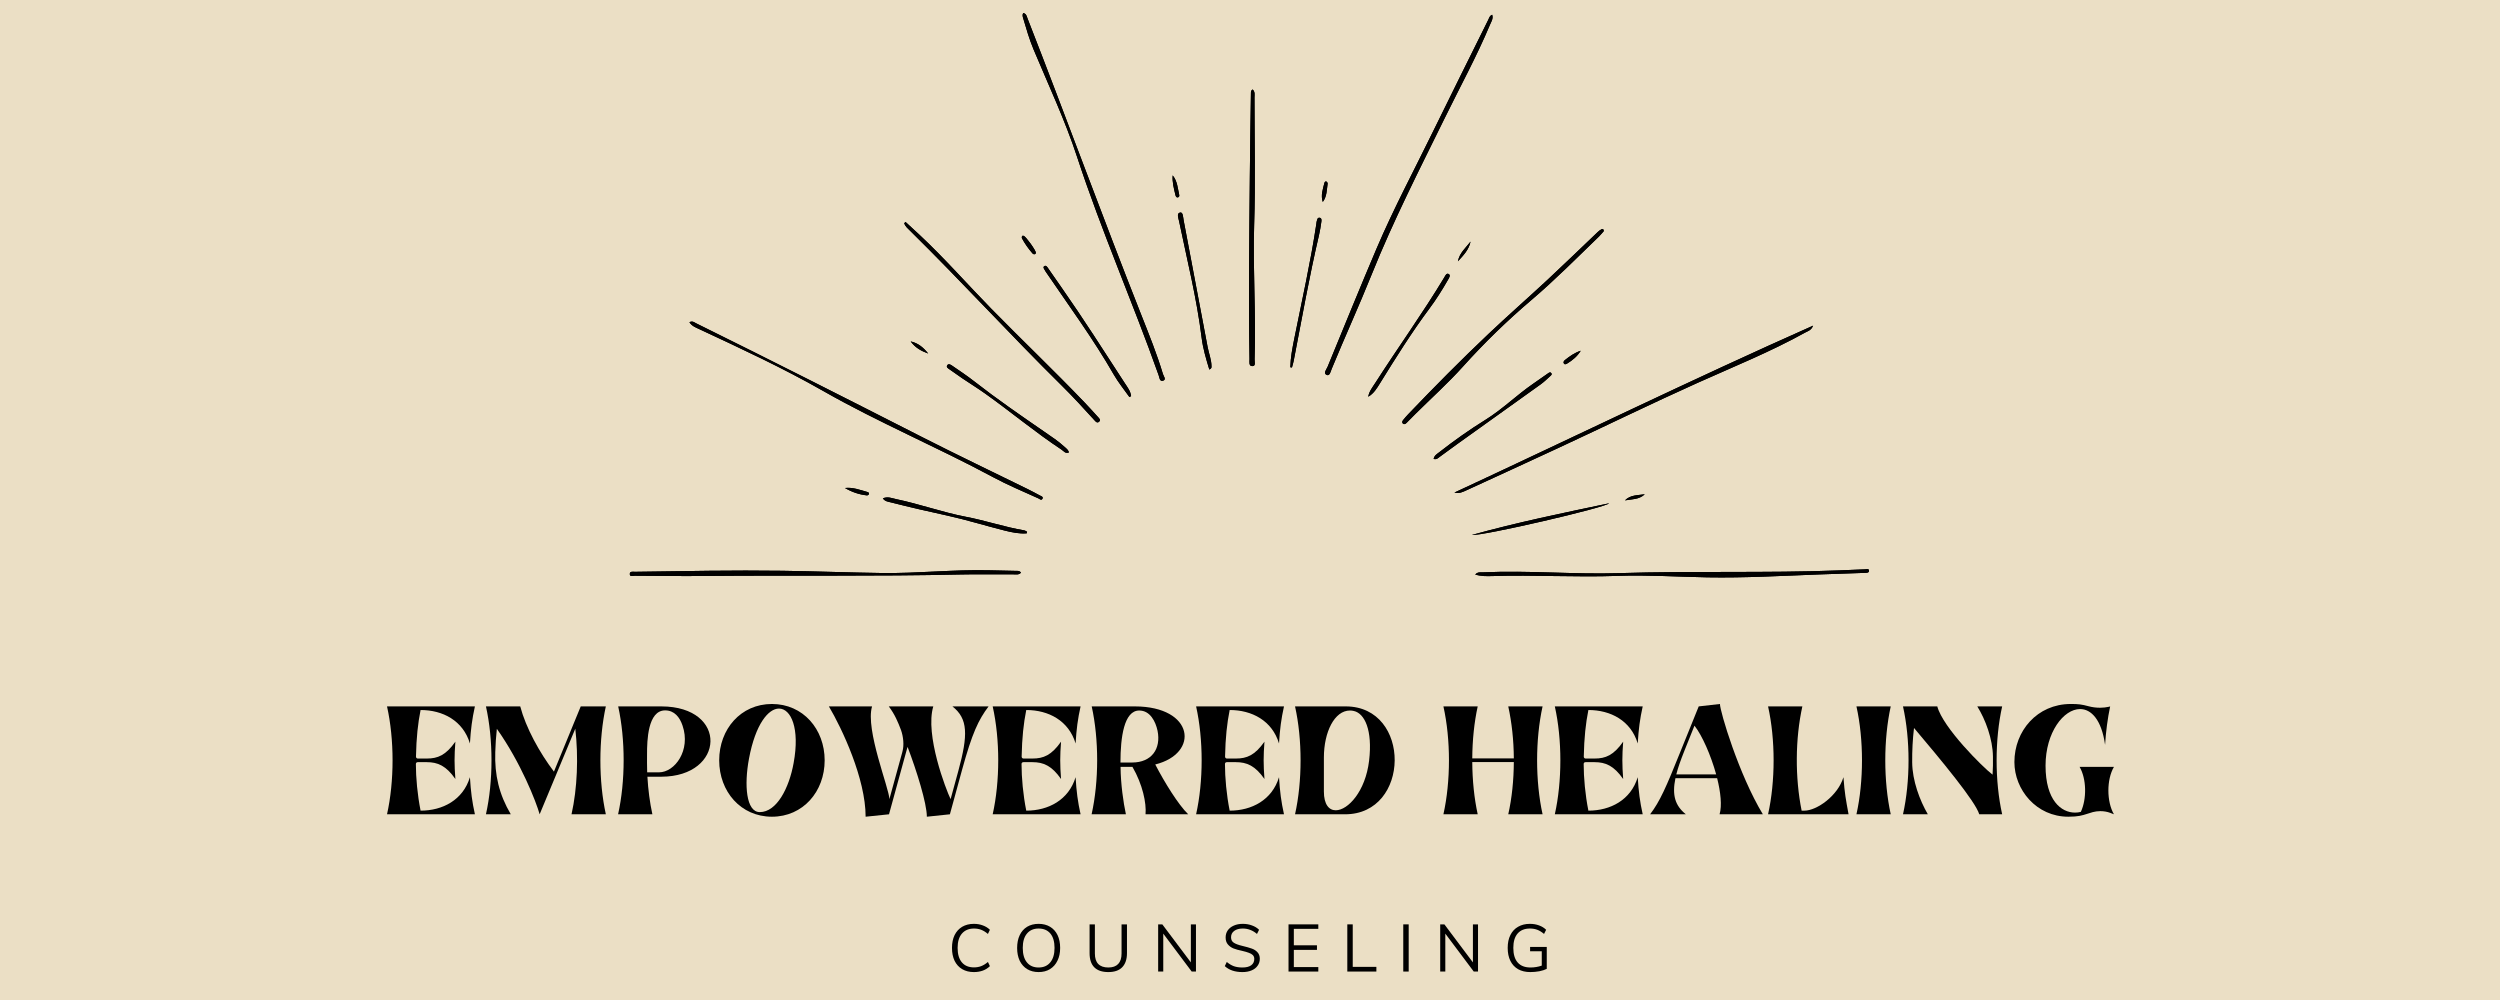 <svg xmlns="http://www.w3.org/2000/svg" xmlns:xlink="http://www.w3.org/1999/xlink" width="500" zoomAndPan="magnify" viewBox="0 0 375 150" height="200" preserveAspectRatio="xMidYMid meet" version="1.0"><defs><g/><clipPath id="bc6d5acc02"><path d="M 94.391 1.949 L 280.391 1.949 L 280.391 86.699 L 94.391 86.699 Z M 94.391 1.949 " clip-rule="nonzero"/></clipPath></defs><rect x="-37.5" width="450" fill="#ffffff" y="-15" height="180" fill-opacity="1"/><rect x="-37.5" width="450" fill="#ffffff" y="-15" height="180" fill-opacity="1"/><rect x="-37.5" width="450" fill="#ebdfc5" y="-15" height="180" fill-opacity="1"/><g clip-path="url(#bc6d5acc02)"><path fill="#000000" d="M 223.828 2.211 C 224.016 2.809 223.691 3.246 223.504 3.691 C 221.512 8.449 219.031 12.973 216.766 17.594 C 212.949 25.363 209.008 33.066 205.773 41.117 C 203.855 45.887 201.711 50.578 199.75 55.34 C 199.598 55.711 199.461 56.453 199.004 56.242 C 198.445 55.988 198.973 55.414 199.137 55.023 C 201.578 49.094 203.988 43.148 206.5 37.25 C 209.055 31.262 212.129 25.516 214.984 19.668 C 217.719 14.074 220.5 8.504 223.262 2.926 C 223.383 2.68 223.43 2.375 223.828 2.211 Z M 153.477 2.738 C 153.941 4.312 154.398 5.891 155.031 7.406 C 157.273 12.766 159.762 18.043 161.57 23.559 C 165.207 34.637 169.902 45.309 173.797 56.285 C 173.914 56.621 173.941 57.297 174.488 57.094 C 174.973 56.91 174.535 56.426 174.441 56.105 C 173.543 53.109 172.367 50.207 171.219 47.305 C 165.363 32.512 159.914 17.562 154.121 2.746 C 154.004 2.445 153.961 2.055 153.477 1.949 C 153.324 2.258 153.406 2.496 153.477 2.738 Z M 219.996 73.531 C 224.566 71.445 229.125 69.332 233.688 67.223 C 240.684 63.98 247.609 60.582 254.648 57.422 C 260.07 54.988 265.59 52.766 270.793 49.875 C 271.176 49.664 271.672 49.574 271.965 48.848 C 253.754 56.941 236.039 65.582 218.164 73.883 C 218.867 74.09 219.438 73.785 219.996 73.531 Z M 223.832 86.41 C 230.098 86.215 236.367 86.609 242.637 86.383 C 247.129 86.223 251.625 86.52 256.117 86.602 C 261.727 86.699 267.32 86.375 272.922 86.164 C 275.199 86.078 277.477 86.008 279.758 85.93 C 280.004 85.922 280.363 85.922 280.352 85.613 C 280.34 85.242 279.961 85.391 279.742 85.398 C 278.445 85.438 277.148 85.508 275.852 85.559 C 264.871 85.984 253.883 85.617 242.898 85.969 C 236.094 86.188 229.289 85.535 222.48 85.848 C 222.09 85.867 221.664 85.75 221.281 86.18 C 222.156 86.449 223 86.434 223.832 86.41 Z M 152.293 85.629 C 150.996 85.586 149.699 85.574 148.402 85.543 C 143.02 85.41 137.652 86.027 132.273 85.953 C 127.305 85.883 122.34 85.688 117.371 85.617 C 110 85.516 102.625 85.664 95.254 85.77 C 94.957 85.773 94.484 85.66 94.469 86.074 C 94.449 86.566 94.941 86.363 95.207 86.363 C 98.754 86.387 102.297 86.43 105.844 86.395 C 118.594 86.273 131.352 86.465 144.102 86.172 C 146.727 86.113 149.355 86.168 151.984 86.152 C 152.371 86.148 152.812 86.273 153.145 85.902 C 152.934 85.566 152.586 85.637 152.293 85.629 Z M 104.828 49.34 C 111.133 52.281 117.445 55.203 123.5 58.656 C 131.777 63.379 140.586 67.062 148.973 71.582 C 151.168 72.77 153.488 73.719 155.758 74.758 C 155.945 74.844 156.23 75.148 156.387 74.766 C 156.492 74.504 156.172 74.422 155.988 74.324 C 155.375 73.996 154.762 73.664 154.137 73.355 C 148.859 70.758 143.543 68.227 138.301 65.555 C 127.027 59.809 115.742 54.086 104.395 48.484 C 104.129 48.352 103.875 48.09 103.414 48.336 C 103.777 48.906 104.328 49.105 104.828 49.34 Z M 187.637 13.938 C 187.582 18.078 187.508 22.219 187.473 26.359 C 187.395 35.527 187.266 44.695 187.426 53.863 C 187.434 54.266 187.277 54.938 187.871 54.918 C 188.406 54.902 188.172 54.25 188.188 53.883 C 188.426 47.148 187.906 40.426 188.125 33.688 C 188.328 27.336 188.176 20.977 188.172 14.621 C 188.172 14.23 188.289 13.793 187.902 13.418 C 187.648 13.562 187.641 13.746 187.637 13.938 Z M 240.254 34.371 C 240.035 34.48 239.832 34.641 239.652 34.812 C 237.156 37.184 234.684 39.59 232.16 41.938 C 229.223 44.672 226.199 47.316 223.285 50.078 C 219.152 53.988 215.148 58.035 211.219 62.148 C 210.957 62.422 210.711 62.711 210.473 63.004 C 210.352 63.152 210.262 63.355 210.418 63.516 C 210.621 63.727 210.824 63.594 210.988 63.43 C 211.438 62.984 211.875 62.527 212.324 62.082 C 214.703 59.723 217.203 57.473 219.441 54.988 C 222.645 51.43 226.059 48.109 229.703 45.012 C 233.25 42 236.516 38.691 239.859 35.465 C 240.129 35.203 240.359 34.902 240.574 34.66 C 240.559 34.371 240.402 34.297 240.254 34.371 Z M 135.633 33.492 C 135.805 33.992 136.211 34.312 136.566 34.664 C 144.25 42.23 151.523 50.203 159.203 57.781 C 160.914 59.469 162.539 61.242 164.152 63.02 C 164.332 63.219 164.566 63.527 164.863 63.258 C 165.16 62.988 164.875 62.746 164.688 62.543 C 164.004 61.793 163.328 61.039 162.629 60.309 C 158.078 55.559 153.309 51.023 148.703 46.32 C 145.078 42.617 141.66 38.707 137.863 35.164 C 137.188 34.535 136.504 33.91 135.824 33.285 C 135.762 33.355 135.699 33.422 135.633 33.492 Z M 169.664 59.41 C 169.586 58.676 169.129 58.102 168.742 57.508 C 165.609 52.684 162.52 47.828 159.219 43.113 C 158.531 42.129 157.855 41.137 157.16 40.156 C 157.039 39.988 156.867 39.754 156.621 39.941 C 156.422 40.094 156.594 40.289 156.676 40.449 C 156.746 40.59 156.84 40.719 156.926 40.852 C 160.375 45.918 164.012 50.867 167.07 56.195 C 167.75 57.379 168.629 58.445 169.418 59.566 C 169.5 59.512 169.582 59.461 169.664 59.41 Z M 181.723 54.957 C 181.723 53.965 181.336 53.047 181.152 52.09 C 179.945 45.734 178.754 39.383 177.543 33.031 C 177.457 32.594 177.469 31.785 177.016 31.879 C 176.453 31.996 176.77 32.73 176.863 33.184 C 178.066 38.992 179.512 44.746 180.242 50.648 C 180.441 52.266 180.91 53.832 181.398 55.434 C 181.754 55.277 181.727 55.105 181.723 54.957 Z M 159.715 67.059 C 158.762 66.176 157.672 65.469 156.605 64.73 C 153.066 62.289 149.52 59.852 146.129 57.199 C 145.059 56.363 143.926 55.609 142.805 54.84 C 142.59 54.691 142.254 54.484 142.066 54.824 C 141.914 55.098 142.234 55.266 142.43 55.406 C 143.07 55.871 143.719 56.324 144.375 56.766 C 145.504 57.527 146.66 58.242 147.77 59.031 C 151.637 61.777 155.273 64.832 159.238 67.449 C 159.555 67.66 159.805 68.082 160.328 67.875 C 160.266 67.484 159.961 67.289 159.715 67.059 Z M 154.059 79.766 C 153.922 79.695 153.789 79.582 153.645 79.559 C 150.688 79.059 147.84 78.082 144.895 77.52 C 141.355 76.84 137.957 75.609 134.438 74.871 C 133.812 74.742 133.152 74.426 132.43 74.758 C 132.762 75.227 133.219 75.254 133.637 75.359 C 136.449 76.078 139.277 76.723 142.113 77.344 C 145.004 77.98 147.844 78.867 150.719 79.59 C 151.793 79.855 152.895 80.094 154.016 80 C 154.027 79.922 154.043 79.844 154.059 79.766 Z M 215.957 68.523 C 216.832 67.902 217.688 67.254 218.562 66.625 C 222.746 63.629 226.938 60.645 231.117 57.641 C 231.602 57.289 232.039 56.871 232.48 56.469 C 232.629 56.332 232.887 56.164 232.66 55.93 C 232.5 55.758 232.301 55.934 232.156 56.035 C 231.426 56.535 230.711 57.055 229.984 57.555 C 227.508 59.254 225.363 61.395 222.805 62.98 C 220.41 64.465 218.121 66.09 215.902 67.824 C 215.562 68.09 215.152 68.309 215.043 68.836 C 215.496 68.98 215.715 68.695 215.957 68.523 Z M 207.012 57.469 C 209.371 53.656 211.75 49.855 214.43 46.258 C 215.453 44.887 216.355 43.441 217.203 41.961 C 217.355 41.695 217.625 41.305 217.32 41.113 C 216.977 40.898 216.797 41.352 216.648 41.602 C 213.387 47.012 209.688 52.137 206.285 57.453 C 205.871 58.098 205.367 58.707 205.234 59.512 C 206.078 59.023 206.539 58.234 207.012 57.469 Z M 193.793 55.125 C 193.883 54.797 193.984 54.473 194.051 54.141 C 195.277 47.828 196.387 41.492 197.859 35.23 C 198.012 34.586 198.109 33.926 198.203 33.273 C 198.242 33.027 198.262 32.699 197.934 32.66 C 197.605 32.621 197.586 32.965 197.508 33.195 C 197.469 33.312 197.473 33.441 197.453 33.566 C 196.586 39.371 195.281 45.09 194.133 50.84 C 193.855 52.234 193.578 53.652 193.547 55.09 C 193.629 55.102 193.711 55.113 193.793 55.125 Z M 241.371 75.492 C 234.48 76.938 227.586 78.352 220.793 80.238 C 222.207 80.453 240.938 76.113 241.371 75.492 Z M 130.043 74.309 C 130.137 74.32 130.293 74.219 130.332 74.129 C 130.414 73.945 130.258 73.84 130.105 73.797 C 129.008 73.492 127.938 73.062 126.746 73.199 C 127.77 73.809 128.867 74.18 130.043 74.309 Z M 153.555 35.375 C 153.477 35.352 153.32 35.363 153.309 35.398 C 153.273 35.504 153.246 35.652 153.293 35.742 C 153.723 36.551 154.258 37.297 154.859 37.992 C 154.969 38.121 155.121 38.188 155.277 38.105 C 155.344 38.07 155.363 37.957 155.383 37.922 C 155.383 37.551 153.859 35.453 153.555 35.375 Z M 234.715 54.027 C 234.562 54.148 234.461 54.352 234.586 54.527 C 234.723 54.73 234.93 54.617 235.086 54.523 C 235.891 54.031 236.605 53.441 237.113 52.609 C 236.191 52.906 235.441 53.449 234.715 54.027 Z M 176.316 29.25 C 176.359 29.422 176.418 29.641 176.668 29.605 C 176.848 29.582 176.926 29.426 176.887 29.258 C 176.656 28.246 176.613 27.172 175.902 26.305 C 175.816 27.324 176.086 28.285 176.316 29.25 Z M 199.145 27.535 C 199.156 27.445 199.062 27.281 198.977 27.238 C 198.789 27.152 198.688 27.324 198.652 27.469 C 198.426 28.391 198.086 29.305 198.418 30.293 C 199.043 29.465 199.008 28.48 199.145 27.535 Z M 220.586 36.238 C 219.863 37.172 218.918 37.949 218.688 39.199 C 219.496 38.32 220.328 37.465 220.586 36.238 Z M 136.602 51.211 C 137.25 52.129 138.184 52.656 139.23 53.031 C 138.547 52.16 137.73 51.457 136.602 51.211 Z M 243.746 75.055 C 244.781 74.879 245.883 74.941 246.719 74.137 C 245.68 74.301 244.562 74.215 243.746 75.055 Z M 243.746 75.055 " fill-opacity="1" fill-rule="nonzero"/><path fill="#000000" d="M 223.828 2.211 C 224.016 2.809 223.691 3.246 223.504 3.691 C 221.512 8.449 219.031 12.973 216.766 17.594 C 212.949 25.363 209.008 33.066 205.773 41.117 C 203.855 45.887 201.711 50.578 199.75 55.34 C 199.598 55.711 199.461 56.453 199.004 56.242 C 198.445 55.988 198.973 55.414 199.137 55.023 C 201.578 49.094 203.988 43.148 206.5 37.25 C 209.055 31.262 212.129 25.516 214.984 19.668 C 217.719 14.074 220.5 8.504 223.262 2.926 C 223.383 2.68 223.43 2.375 223.828 2.211 Z M 153.477 2.738 C 153.941 4.312 154.398 5.891 155.031 7.406 C 157.273 12.766 159.762 18.043 161.57 23.559 C 165.207 34.637 169.902 45.309 173.797 56.285 C 173.914 56.621 173.941 57.297 174.488 57.094 C 174.973 56.91 174.535 56.426 174.441 56.105 C 173.543 53.109 172.367 50.207 171.219 47.305 C 165.363 32.512 159.914 17.562 154.121 2.746 C 154.004 2.445 153.961 2.055 153.477 1.949 C 153.324 2.258 153.406 2.496 153.477 2.738 Z M 219.996 73.531 C 224.566 71.445 229.125 69.332 233.688 67.223 C 240.684 63.98 247.609 60.582 254.648 57.422 C 260.07 54.988 265.59 52.766 270.793 49.875 C 271.176 49.664 271.672 49.574 271.965 48.848 C 253.754 56.941 236.039 65.582 218.164 73.883 C 218.867 74.09 219.438 73.785 219.996 73.531 Z M 223.832 86.41 C 230.098 86.215 236.367 86.609 242.637 86.383 C 247.129 86.223 251.625 86.52 256.117 86.602 C 261.727 86.699 267.32 86.375 272.922 86.164 C 275.199 86.078 277.477 86.008 279.758 85.93 C 280.004 85.922 280.363 85.922 280.352 85.613 C 280.34 85.242 279.961 85.391 279.742 85.398 C 278.445 85.438 277.148 85.508 275.852 85.559 C 264.871 85.984 253.883 85.617 242.898 85.969 C 236.094 86.188 229.289 85.535 222.48 85.848 C 222.09 85.867 221.664 85.75 221.281 86.18 C 222.156 86.449 223 86.434 223.832 86.41 Z M 152.293 85.629 C 150.996 85.586 149.699 85.574 148.402 85.543 C 143.02 85.41 137.652 86.027 132.273 85.953 C 127.305 85.883 122.34 85.688 117.371 85.617 C 110 85.516 102.625 85.664 95.254 85.77 C 94.957 85.773 94.484 85.66 94.469 86.074 C 94.449 86.566 94.941 86.363 95.207 86.363 C 98.754 86.387 102.297 86.43 105.844 86.395 C 118.594 86.273 131.352 86.465 144.102 86.172 C 146.727 86.113 149.355 86.168 151.984 86.152 C 152.371 86.148 152.812 86.273 153.145 85.902 C 152.934 85.566 152.586 85.637 152.293 85.629 Z M 104.828 49.34 C 111.133 52.281 117.445 55.203 123.5 58.656 C 131.777 63.379 140.586 67.062 148.973 71.582 C 151.168 72.77 153.488 73.719 155.758 74.758 C 155.945 74.844 156.23 75.148 156.387 74.766 C 156.492 74.504 156.172 74.422 155.988 74.324 C 155.375 73.996 154.762 73.664 154.137 73.355 C 148.859 70.758 143.543 68.227 138.301 65.555 C 127.027 59.809 115.742 54.086 104.395 48.484 C 104.129 48.352 103.875 48.09 103.414 48.336 C 103.777 48.906 104.328 49.105 104.828 49.34 Z M 187.637 13.938 C 187.582 18.078 187.508 22.219 187.473 26.359 C 187.395 35.527 187.266 44.695 187.426 53.863 C 187.434 54.266 187.277 54.938 187.871 54.918 C 188.406 54.902 188.172 54.25 188.188 53.883 C 188.426 47.148 187.906 40.426 188.125 33.688 C 188.328 27.336 188.176 20.977 188.172 14.621 C 188.172 14.23 188.289 13.793 187.902 13.418 C 187.648 13.562 187.641 13.746 187.637 13.938 Z M 240.254 34.371 C 240.035 34.48 239.832 34.641 239.652 34.812 C 237.156 37.184 234.684 39.59 232.16 41.938 C 229.223 44.672 226.199 47.316 223.285 50.078 C 219.152 53.988 215.148 58.035 211.219 62.148 C 210.957 62.422 210.711 62.711 210.473 63.004 C 210.352 63.152 210.262 63.355 210.418 63.516 C 210.621 63.727 210.824 63.594 210.988 63.43 C 211.438 62.984 211.875 62.527 212.324 62.082 C 214.703 59.723 217.203 57.473 219.441 54.988 C 222.645 51.43 226.059 48.109 229.703 45.012 C 233.25 42 236.516 38.691 239.859 35.465 C 240.129 35.203 240.359 34.902 240.574 34.66 C 240.559 34.371 240.402 34.297 240.254 34.371 Z M 135.633 33.492 C 135.805 33.992 136.211 34.312 136.566 34.664 C 144.25 42.23 151.523 50.203 159.203 57.781 C 160.914 59.469 162.539 61.242 164.152 63.02 C 164.332 63.219 164.566 63.527 164.863 63.258 C 165.16 62.988 164.875 62.746 164.688 62.543 C 164.004 61.793 163.328 61.039 162.629 60.309 C 158.078 55.559 153.309 51.023 148.703 46.32 C 145.078 42.617 141.66 38.707 137.863 35.164 C 137.188 34.535 136.504 33.91 135.824 33.285 C 135.762 33.355 135.699 33.422 135.633 33.492 Z M 169.664 59.41 C 169.586 58.676 169.129 58.102 168.742 57.508 C 165.609 52.684 162.52 47.828 159.219 43.113 C 158.531 42.129 157.855 41.137 157.16 40.156 C 157.039 39.988 156.867 39.754 156.621 39.941 C 156.422 40.094 156.594 40.289 156.676 40.449 C 156.746 40.59 156.84 40.719 156.926 40.852 C 160.375 45.918 164.012 50.867 167.07 56.195 C 167.75 57.379 168.629 58.445 169.418 59.566 C 169.5 59.512 169.582 59.461 169.664 59.41 Z M 181.723 54.957 C 181.723 53.965 181.336 53.047 181.152 52.09 C 179.945 45.734 178.754 39.383 177.543 33.031 C 177.457 32.594 177.469 31.785 177.016 31.879 C 176.453 31.996 176.77 32.73 176.863 33.184 C 178.066 38.992 179.512 44.746 180.242 50.648 C 180.441 52.266 180.91 53.832 181.398 55.434 C 181.754 55.277 181.727 55.105 181.723 54.957 Z M 159.715 67.059 C 158.762 66.176 157.672 65.469 156.605 64.73 C 153.066 62.289 149.52 59.852 146.129 57.199 C 145.059 56.363 143.926 55.609 142.805 54.84 C 142.59 54.691 142.254 54.484 142.066 54.824 C 141.914 55.098 142.234 55.266 142.43 55.406 C 143.07 55.871 143.719 56.324 144.375 56.766 C 145.504 57.527 146.66 58.242 147.77 59.031 C 151.637 61.777 155.273 64.832 159.238 67.449 C 159.555 67.66 159.805 68.082 160.328 67.875 C 160.266 67.484 159.961 67.289 159.715 67.059 Z M 154.059 79.766 C 153.922 79.695 153.789 79.582 153.645 79.559 C 150.688 79.059 147.84 78.082 144.895 77.52 C 141.355 76.84 137.957 75.609 134.438 74.871 C 133.812 74.742 133.152 74.426 132.43 74.758 C 132.762 75.227 133.219 75.254 133.637 75.359 C 136.449 76.078 139.277 76.723 142.113 77.344 C 145.004 77.98 147.844 78.867 150.719 79.59 C 151.793 79.855 152.895 80.094 154.016 80 C 154.027 79.922 154.043 79.844 154.059 79.766 Z M 215.957 68.523 C 216.832 67.902 217.688 67.254 218.562 66.625 C 222.746 63.629 226.938 60.645 231.117 57.641 C 231.602 57.289 232.039 56.871 232.48 56.469 C 232.629 56.332 232.887 56.164 232.66 55.93 C 232.5 55.758 232.301 55.934 232.156 56.035 C 231.426 56.535 230.711 57.055 229.984 57.555 C 227.508 59.254 225.363 61.395 222.805 62.98 C 220.41 64.465 218.121 66.09 215.902 67.824 C 215.562 68.09 215.152 68.309 215.043 68.836 C 215.496 68.98 215.715 68.695 215.957 68.523 Z M 207.012 57.469 C 209.371 53.656 211.75 49.855 214.43 46.258 C 215.453 44.887 216.355 43.441 217.203 41.961 C 217.355 41.695 217.625 41.305 217.32 41.113 C 216.977 40.898 216.797 41.352 216.648 41.602 C 213.387 47.012 209.688 52.137 206.285 57.453 C 205.871 58.098 205.367 58.707 205.234 59.512 C 206.078 59.023 206.539 58.234 207.012 57.469 Z M 193.793 55.125 C 193.883 54.797 193.984 54.473 194.051 54.141 C 195.277 47.828 196.387 41.492 197.859 35.23 C 198.012 34.586 198.109 33.926 198.203 33.273 C 198.242 33.027 198.262 32.699 197.934 32.66 C 197.605 32.621 197.586 32.965 197.508 33.195 C 197.469 33.312 197.473 33.441 197.453 33.566 C 196.586 39.371 195.281 45.09 194.133 50.84 C 193.855 52.234 193.578 53.652 193.547 55.09 C 193.629 55.102 193.711 55.113 193.793 55.125 Z M 241.371 75.492 C 234.48 76.938 227.586 78.352 220.793 80.238 C 222.207 80.453 240.938 76.113 241.371 75.492 Z M 130.043 74.309 C 130.137 74.32 130.293 74.219 130.332 74.129 C 130.414 73.945 130.258 73.84 130.105 73.797 C 129.008 73.492 127.938 73.062 126.746 73.199 C 127.77 73.809 128.867 74.18 130.043 74.309 Z M 153.555 35.375 C 153.477 35.352 153.32 35.363 153.309 35.398 C 153.273 35.504 153.246 35.652 153.293 35.742 C 153.723 36.551 154.258 37.297 154.859 37.992 C 154.969 38.121 155.121 38.188 155.277 38.105 C 155.344 38.07 155.363 37.957 155.383 37.922 C 155.383 37.551 153.859 35.453 153.555 35.375 Z M 234.715 54.027 C 234.562 54.148 234.461 54.352 234.586 54.527 C 234.723 54.73 234.93 54.617 235.086 54.523 C 235.891 54.031 236.605 53.441 237.113 52.609 C 236.191 52.906 235.441 53.449 234.715 54.027 Z M 176.316 29.25 C 176.359 29.422 176.418 29.641 176.668 29.605 C 176.848 29.582 176.926 29.426 176.887 29.258 C 176.656 28.246 176.613 27.172 175.902 26.305 C 175.816 27.324 176.086 28.285 176.316 29.25 Z M 199.145 27.535 C 199.156 27.445 199.062 27.281 198.977 27.238 C 198.789 27.152 198.688 27.324 198.652 27.469 C 198.426 28.391 198.086 29.305 198.418 30.293 C 199.043 29.465 199.008 28.48 199.145 27.535 Z M 220.586 36.238 C 219.863 37.172 218.918 37.949 218.688 39.199 C 219.496 38.32 220.328 37.465 220.586 36.238 Z M 136.602 51.211 C 137.25 52.129 138.184 52.656 139.23 53.031 C 138.547 52.16 137.73 51.457 136.602 51.211 Z M 243.746 75.055 C 244.781 74.879 245.883 74.941 246.719 74.137 C 245.68 74.301 244.562 74.215 243.746 75.055 Z M 243.746 75.055 " fill-opacity="1" fill-rule="nonzero"/></g><g fill="#000000" fill-opacity="1"><g transform="translate(57.506, 122.144)"><g><path d="M 0.547 0 L 13.73 0 C 13.312 -1.891 13.113 -3.383 12.984 -5.566 C 11.949 -2.145 8.891 -0.547 5.582 -0.547 C 5.109 -2.91 4.875 -5.492 4.875 -7.547 C 4.875 -7.711 4.984 -7.82 5.164 -7.82 L 6.512 -7.82 C 8.148 -7.82 9.402 -7.293 10.801 -5.293 C 10.637 -7.492 10.637 -8.711 10.801 -10.895 C 9.367 -8.855 8.164 -8.363 6.512 -8.363 L 5.164 -8.363 C 5 -8.363 4.891 -8.492 4.891 -8.656 C 4.945 -11.492 5.184 -13.656 5.582 -15.641 C 8.91 -15.641 11.949 -14.059 12.984 -10.621 C 13.113 -12.801 13.312 -14.293 13.73 -16.184 L 0.547 -16.184 C 1.656 -11.219 1.656 -4.965 0.547 0 Z M 0.547 0 "/></g></g></g><g fill="#000000" fill-opacity="1"><g transform="translate(72.345, 122.144)"><g><path d="M 0.547 0 L 4.273 0 C 2.508 -3 1.836 -5.891 1.945 -9.312 C 1.98 -10.492 2.055 -11.676 2.184 -12.82 C 5.781 -7.746 8.074 -1.891 8.602 0 L 13.949 -12.84 C 14.438 -8.602 14.258 -3.891 13.383 0 L 18.531 0 C 17.441 -4.965 17.441 -11.219 18.531 -16.184 L 14.766 -16.184 L 10.746 -6.402 C 8.566 -9.273 6.527 -13.004 5.691 -16.184 L 0.547 -16.184 C 1.656 -11.219 1.656 -4.965 0.547 0 Z M 0.547 0 "/></g></g></g><g fill="#000000" fill-opacity="1"><g transform="translate(92.166, 122.144)"><g><path d="M 0.547 0 L 5.691 0 C 5.309 -1.766 5.055 -3.672 4.945 -5.637 L 7.039 -5.637 C 16.602 -5.656 17.113 -16.168 7.039 -16.184 L 0.562 -16.184 C 1.656 -11.219 1.656 -4.965 0.547 0 Z M 4.891 -9.055 C 4.891 -11.004 4.984 -15.586 7.602 -15.586 C 9 -15.586 9.801 -14.547 10.219 -13.293 C 11.477 -9.621 9.074 -6.293 6.676 -6.293 L 4.91 -6.293 C 4.875 -7.527 4.891 -7.984 4.891 -9.055 Z M 4.891 -9.055 "/></g></g></g><g fill="#000000" fill-opacity="1"><g transform="translate(107.332, 122.144)"><g><path d="M 8.457 0.363 C 13.129 0.363 16.367 -3.418 16.367 -8.094 C 16.367 -12.766 13.129 -16.547 8.457 -16.547 C 3.781 -16.547 0.547 -12.766 0.547 -8.094 C 0.547 -3.418 3.781 0.363 8.457 0.363 Z M 5.02 -8.363 C 5.984 -13.531 7.93 -15.859 9.512 -15.859 C 11.312 -15.859 12.676 -12.91 11.711 -7.691 C 11.039 -3.945 9.184 -0.328 6.637 -0.328 C 4.582 -0.328 4.273 -4.402 5.02 -8.363 Z M 5.02 -8.363 "/></g></g></g><g fill="#000000" fill-opacity="1"><g transform="translate(124.989, 122.144)"><g><path d="M 4.855 0.363 L 8.363 0 L 10.965 -9.473 C 11.02 -9.691 11.074 -9.895 11.148 -10.109 C 12.512 -6.527 14.039 -1.637 14.039 0.363 L 17.496 0 L 19.312 -6.637 C 20.84 -12.203 21.77 -14.148 23.297 -16.184 L 17.875 -16.184 C 20.223 -14.328 20.238 -11.93 18.766 -6.527 L 17.602 -2.273 C 16.914 -3.691 13.73 -11.91 15.004 -16.184 L 8.328 -16.184 C 9.238 -14.984 9.711 -13.82 10.148 -12.676 C 10.527 -11.637 10.637 -10.348 10.383 -9.438 C 10.367 -9.383 10.367 -9.348 10.348 -9.293 L 8.418 -2.273 C 8.418 -3.836 4.781 -12.691 5.82 -16.184 L -0.656 -16.184 C 1.309 -12.875 4.855 -5.348 4.855 0.363 Z M 4.855 0.363 "/></g></g></g><g fill="#000000" fill-opacity="1"><g transform="translate(148.356, 122.144)"><g><path d="M 0.547 0 L 13.73 0 C 13.312 -1.891 13.113 -3.383 12.984 -5.566 C 11.949 -2.145 8.891 -0.547 5.582 -0.547 C 5.109 -2.91 4.875 -5.492 4.875 -7.547 C 4.875 -7.711 4.984 -7.82 5.164 -7.82 L 6.512 -7.82 C 8.148 -7.82 9.402 -7.293 10.801 -5.293 C 10.637 -7.492 10.637 -8.711 10.801 -10.895 C 9.367 -8.855 8.164 -8.363 6.512 -8.363 L 5.164 -8.363 C 5 -8.363 4.891 -8.492 4.891 -8.656 C 4.945 -11.492 5.184 -13.656 5.582 -15.641 C 8.91 -15.641 11.949 -14.059 12.984 -10.621 C 13.113 -12.801 13.312 -14.293 13.73 -16.184 L 0.547 -16.184 C 1.656 -11.219 1.656 -4.965 0.547 0 Z M 0.547 0 "/></g></g></g><g fill="#000000" fill-opacity="1"><g transform="translate(163.194, 122.144)"><g><path d="M 5.691 0 C 5.309 -1.766 4.91 -4.566 4.891 -7.109 L 6.676 -7.109 C 8.203 -4.473 8.785 -1.672 8.637 0 L 15.039 0 C 13.566 -1.418 11.477 -4.801 10.094 -7.473 C 16.766 -9.129 15.949 -16.168 7.039 -16.184 L 0.562 -16.184 C 1.656 -11.219 1.656 -4.965 0.547 0 Z M 4.875 -7.766 C 4.875 -11.586 5.418 -15.566 7.691 -15.566 C 9.328 -15.566 10.148 -13.91 10.438 -12.531 C 10.984 -9.84 9.566 -7.766 6.621 -7.766 Z M 4.875 -7.766 "/></g></g></g><g fill="#000000" fill-opacity="1"><g transform="translate(178.869, 122.144)"><g><path d="M 0.547 0 L 13.73 0 C 13.312 -1.891 13.113 -3.383 12.984 -5.566 C 11.949 -2.145 8.891 -0.547 5.582 -0.547 C 5.109 -2.91 4.875 -5.492 4.875 -7.547 C 4.875 -7.711 4.984 -7.82 5.164 -7.82 L 6.512 -7.82 C 8.148 -7.82 9.402 -7.293 10.801 -5.293 C 10.637 -7.492 10.637 -8.711 10.801 -10.895 C 9.367 -8.855 8.164 -8.363 6.512 -8.363 L 5.164 -8.363 C 5 -8.363 4.891 -8.492 4.891 -8.656 C 4.945 -11.492 5.184 -13.656 5.582 -15.641 C 8.91 -15.641 11.949 -14.059 12.984 -10.621 C 13.113 -12.801 13.312 -14.293 13.73 -16.184 L 0.547 -16.184 C 1.656 -11.219 1.656 -4.965 0.547 0 Z M 0.547 0 "/></g></g></g><g fill="#000000" fill-opacity="1"><g transform="translate(193.708, 122.144)"><g><path d="M 8.039 0 C 17.895 0.02 18.023 -16.168 8.164 -16.184 L 0.547 -16.184 C 1.656 -11.219 1.656 -4.965 0.547 0 Z M 4.875 -3.418 L 4.875 -8.512 C 4.875 -12.328 6.457 -15.566 8.785 -15.566 C 8.984 -15.566 9.184 -15.547 9.383 -15.492 C 10.965 -15.129 12.203 -12.676 11.656 -8.039 C 11.109 -3.418 8.473 -0.602 6.656 -0.602 C 5.637 -0.602 4.875 -1.473 4.875 -3.418 Z M 4.875 -3.418 "/></g></g></g><g fill="#000000" fill-opacity="1"><g transform="translate(210.492, 122.144)"><g/></g></g><g fill="#000000" fill-opacity="1"><g transform="translate(215.965, 122.144)"><g><path d="M 0.547 0 L 5.691 0 C 5.164 -2.402 4.891 -5.109 4.875 -7.836 L 11.109 -7.836 C 11.094 -5.109 10.82 -2.402 10.273 0 L 15.422 0 C 14.328 -4.965 14.328 -11.219 15.422 -16.184 L 10.273 -16.184 C 10.801 -13.785 11.094 -11.094 11.109 -8.383 L 4.875 -8.383 C 4.891 -11.094 5.164 -13.785 5.691 -16.184 L 0.547 -16.184 C 1.656 -11.219 1.656 -4.965 0.547 0 Z M 0.547 0 "/></g></g></g><g fill="#000000" fill-opacity="1"><g transform="translate(232.676, 122.144)"><g><path d="M 0.547 0 L 13.73 0 C 13.312 -1.891 13.113 -3.383 12.984 -5.566 C 11.949 -2.145 8.891 -0.547 5.582 -0.547 C 5.109 -2.91 4.875 -5.492 4.875 -7.547 C 4.875 -7.711 4.984 -7.82 5.164 -7.82 L 6.512 -7.82 C 8.148 -7.82 9.402 -7.293 10.801 -5.293 C 10.637 -7.492 10.637 -8.711 10.801 -10.895 C 9.367 -8.855 8.164 -8.363 6.512 -8.363 L 5.164 -8.363 C 5 -8.363 4.891 -8.492 4.891 -8.656 C 4.945 -11.492 5.184 -13.656 5.582 -15.641 C 8.91 -15.641 11.949 -14.059 12.984 -10.621 C 13.113 -12.801 13.312 -14.293 13.73 -16.184 L 0.547 -16.184 C 1.656 -11.219 1.656 -4.965 0.547 0 Z M 0.547 0 "/></g></g></g><g fill="#000000" fill-opacity="1"><g transform="translate(247.515, 122.144)"><g><path d="M 0 0 L 5.363 0 C 3.746 -1.293 3.273 -2.875 3.801 -5.418 L 10.055 -5.418 C 10.582 -3.309 10.801 -1.293 10.422 0 L 16.914 0 C 13.293 -5.984 10.477 -15.457 10.477 -16.547 L 7.293 -16.184 L 4.527 -9.348 C 2.418 -4.09 1.473 -1.926 0 0 Z M 3.93 -5.984 C 4.184 -7 4.602 -8.164 5.145 -9.527 L 6.656 -13.293 C 7.801 -11.84 9.109 -8.875 9.91 -5.984 Z M 3.93 -5.984 "/></g></g></g><g fill="#000000" fill-opacity="1"><g transform="translate(264.663, 122.144)"><g><path d="M 0.547 -16.184 C 1.656 -11.219 1.656 -4.965 0.547 0 L 12.621 0 C 12.203 -2.293 12.039 -3.074 11.855 -5.566 C 11.004 -2.746 7.836 -0.547 6 -0.547 L 5.582 -0.547 C 4.582 -5.512 4.617 -11.328 5.691 -16.184 Z M 0.547 -16.184 "/></g></g></g><g fill="#000000" fill-opacity="1"><g transform="translate(277.919, 122.144)"><g><path d="M 5.691 0 C 4.602 -4.965 4.602 -11.219 5.691 -16.184 L 0.547 -16.184 C 1.656 -11.219 1.656 -4.965 0.547 0 Z M 5.691 0 "/></g></g></g><g fill="#000000" fill-opacity="1"><g transform="translate(284.902, 122.144)"><g><path d="M 4.273 0 C 3.055 -2.09 1.945 -5.074 1.926 -7.785 C 1.91 -9.527 2 -11.273 2.199 -12.949 C 6.164 -8.258 11.457 -1.891 11.984 0 L 15.422 0 C 14.312 -4.965 14.312 -11.219 15.422 -16.184 L 11.691 -16.184 C 12.93 -14.203 14.004 -11.273 14.039 -8.676 C 14.059 -7.766 14.039 -6.836 13.984 -5.945 C 12.547 -7.02 6.527 -13.004 5.691 -16.184 L 0.547 -16.184 C 1.656 -11.219 1.656 -4.965 0.547 0 Z M 4.273 0 "/></g></g></g><g fill="#000000" fill-opacity="1"><g transform="translate(301.613, 122.144)"><g><path d="M 8.637 0.363 C 10.109 0.363 10.746 0.164 11.422 -0.055 L 12.312 -0.328 C 12.656 -0.418 13.039 -0.473 13.438 -0.473 C 13.949 -0.473 14.477 -0.383 14.91 -0.219 L 15.477 0 C 14.367 -1.91 14.367 -5.219 15.477 -7.109 L 10.328 -7.109 C 11.367 -5.328 11.422 -2.309 10.512 -0.363 C 10.238 -0.289 9.949 -0.254 9.637 -0.254 C 7.582 -0.254 5.219 -2.074 5.219 -7.293 C 5.219 -12.293 7.93 -15.785 10.402 -15.785 C 12.059 -15.785 13.621 -14.203 14.148 -10.422 C 14.277 -12.457 14.531 -14.383 14.91 -16.184 L 14.73 -16.129 C 14.328 -16.039 13.875 -15.984 13.402 -15.984 C 12.82 -15.984 12.219 -16.059 11.691 -16.203 C 10.602 -16.492 10.164 -16.547 8.984 -16.547 C 3.965 -16.531 0.547 -12.512 0.547 -7.836 C 0.547 -3.691 3.836 0.363 8.637 0.363 Z M 8.637 0.363 "/></g></g></g><g fill="#000000" fill-opacity="1"><g transform="translate(142.189, 145.733)"><g><path d="M 3.891 0.078 C 3.223 0.078 2.641 -0.066 2.141 -0.359 C 1.648 -0.648 1.27 -1.066 1 -1.609 C 0.738 -2.16 0.609 -2.805 0.609 -3.547 C 0.609 -4.285 0.738 -4.926 1 -5.469 C 1.27 -6.008 1.648 -6.426 2.141 -6.719 C 2.641 -7.008 3.223 -7.156 3.891 -7.156 C 4.379 -7.156 4.828 -7.078 5.234 -6.922 C 5.648 -6.773 6.004 -6.555 6.297 -6.266 L 6 -5.641 C 5.656 -5.93 5.316 -6.141 4.984 -6.266 C 4.66 -6.391 4.301 -6.453 3.906 -6.453 C 3.133 -6.453 2.531 -6.195 2.094 -5.688 C 1.664 -5.188 1.453 -4.473 1.453 -3.547 C 1.453 -2.609 1.664 -1.883 2.094 -1.375 C 2.52 -0.875 3.125 -0.625 3.906 -0.625 C 4.301 -0.625 4.66 -0.688 4.984 -0.812 C 5.316 -0.938 5.656 -1.145 6 -1.438 L 6.297 -0.812 C 6.004 -0.52 5.648 -0.297 5.234 -0.141 C 4.828 0.004 4.379 0.078 3.891 0.078 Z M 3.891 0.078 "/></g></g></g><g fill="#000000" fill-opacity="1"><g transform="translate(151.961, 145.733)"><g><path d="M 3.828 0.078 C 3.18 0.078 2.613 -0.066 2.125 -0.359 C 1.645 -0.648 1.27 -1.066 1 -1.609 C 0.738 -2.16 0.609 -2.801 0.609 -3.531 C 0.609 -4.281 0.738 -4.926 1 -5.469 C 1.258 -6.008 1.629 -6.426 2.109 -6.719 C 2.598 -7.008 3.172 -7.156 3.828 -7.156 C 4.492 -7.156 5.066 -7.008 5.547 -6.719 C 6.035 -6.426 6.41 -6.008 6.672 -5.469 C 6.93 -4.926 7.062 -4.285 7.062 -3.547 C 7.062 -2.805 6.926 -2.164 6.656 -1.625 C 6.395 -1.082 6.02 -0.66 5.531 -0.359 C 5.051 -0.066 4.484 0.078 3.828 0.078 Z M 3.828 -0.609 C 4.578 -0.609 5.16 -0.863 5.578 -1.375 C 6.004 -1.883 6.219 -2.609 6.219 -3.547 C 6.219 -4.484 6.008 -5.203 5.594 -5.703 C 5.176 -6.203 4.586 -6.453 3.828 -6.453 C 3.078 -6.453 2.492 -6.195 2.078 -5.688 C 1.66 -5.188 1.453 -4.473 1.453 -3.547 C 1.453 -2.609 1.66 -1.883 2.078 -1.375 C 2.492 -0.863 3.078 -0.609 3.828 -0.609 Z M 3.828 -0.609 "/></g></g></g><g fill="#000000" fill-opacity="1"><g transform="translate(162.608, 145.733)"><g><path d="M 3.641 0.078 C 2.711 0.078 2.008 -0.16 1.531 -0.641 C 1.062 -1.117 0.828 -1.828 0.828 -2.766 L 0.828 -7.078 L 1.625 -7.078 L 1.625 -2.703 C 1.625 -2.016 1.789 -1.492 2.125 -1.141 C 2.469 -0.785 2.973 -0.609 3.641 -0.609 C 4.297 -0.609 4.789 -0.785 5.125 -1.141 C 5.457 -1.492 5.625 -2.016 5.625 -2.703 L 5.625 -7.078 L 6.438 -7.078 L 6.438 -2.766 C 6.438 -1.836 6.195 -1.129 5.719 -0.641 C 5.25 -0.16 4.555 0.078 3.641 0.078 Z M 3.641 0.078 "/></g></g></g><g fill="#000000" fill-opacity="1"><g transform="translate(172.848, 145.733)"><g><path d="M 5.781 -7.078 L 6.547 -7.078 L 6.547 0 L 5.906 0 L 1.641 -5.688 L 1.641 0 L 0.875 0 L 0.875 -7.078 L 1.5 -7.078 L 5.781 -1.375 Z M 5.781 -7.078 "/></g></g></g><g fill="#000000" fill-opacity="1"><g transform="translate(183.236, 145.733)"><g><path d="M 3.125 0.078 C 2.008 0.078 1.129 -0.219 0.484 -0.812 L 0.781 -1.438 C 1.133 -1.145 1.492 -0.93 1.859 -0.797 C 2.223 -0.672 2.645 -0.609 3.125 -0.609 C 3.695 -0.609 4.133 -0.719 4.438 -0.938 C 4.75 -1.164 4.906 -1.484 4.906 -1.891 C 4.906 -2.129 4.832 -2.32 4.688 -2.469 C 4.539 -2.613 4.344 -2.727 4.094 -2.812 C 3.852 -2.906 3.531 -3 3.125 -3.094 C 2.582 -3.207 2.133 -3.332 1.781 -3.469 C 1.438 -3.613 1.156 -3.816 0.938 -4.078 C 0.719 -4.336 0.609 -4.68 0.609 -5.109 C 0.609 -5.516 0.711 -5.867 0.922 -6.172 C 1.141 -6.484 1.441 -6.723 1.828 -6.891 C 2.211 -7.066 2.664 -7.156 3.188 -7.156 C 3.676 -7.156 4.129 -7.078 4.547 -6.922 C 4.973 -6.773 5.332 -6.555 5.625 -6.266 L 5.312 -5.641 C 4.977 -5.922 4.641 -6.125 4.297 -6.25 C 3.953 -6.383 3.582 -6.453 3.188 -6.453 C 2.633 -6.453 2.203 -6.332 1.891 -6.094 C 1.578 -5.863 1.422 -5.547 1.422 -5.141 C 1.422 -4.773 1.555 -4.504 1.828 -4.328 C 2.098 -4.148 2.516 -3.992 3.078 -3.859 C 3.691 -3.711 4.172 -3.578 4.516 -3.453 C 4.859 -3.336 5.145 -3.156 5.375 -2.906 C 5.613 -2.656 5.734 -2.328 5.734 -1.922 C 5.734 -1.523 5.625 -1.176 5.406 -0.875 C 5.195 -0.57 4.895 -0.336 4.5 -0.172 C 4.113 -0.004 3.656 0.078 3.125 0.078 Z M 3.125 0.078 "/></g></g></g><g fill="#000000" fill-opacity="1"><g transform="translate(192.403, 145.733)"><g><path d="M 0.875 0 L 0.875 -7.078 L 5.344 -7.078 L 5.344 -6.406 L 1.672 -6.406 L 1.672 -3.938 L 5.141 -3.938 L 5.141 -3.25 L 1.672 -3.25 L 1.672 -0.672 L 5.344 -0.672 L 5.344 0 Z M 0.875 0 "/></g></g></g><g fill="#000000" fill-opacity="1"><g transform="translate(201.222, 145.733)"><g><path d="M 0.875 0 L 0.875 -7.078 L 1.688 -7.078 L 1.688 -0.703 L 5.234 -0.703 L 5.234 0 Z M 0.875 0 "/></g></g></g><g fill="#000000" fill-opacity="1"><g transform="translate(209.615, 145.733)"><g><path d="M 0.875 0 L 0.875 -7.078 L 1.688 -7.078 L 1.688 0 Z M 0.875 0 "/></g></g></g><g fill="#000000" fill-opacity="1"><g transform="translate(215.156, 145.733)"><g><path d="M 5.781 -7.078 L 6.547 -7.078 L 6.547 0 L 5.906 0 L 1.641 -5.688 L 1.641 0 L 0.875 0 L 0.875 -7.078 L 1.5 -7.078 L 5.781 -1.375 Z M 5.781 -7.078 "/></g></g></g><g fill="#000000" fill-opacity="1"><g transform="translate(225.545, 145.733)"><g><path d="M 6.469 -3.688 L 6.469 -0.406 C 6.188 -0.258 5.82 -0.141 5.375 -0.047 C 4.926 0.035 4.469 0.078 4 0.078 C 3.301 0.078 2.695 -0.062 2.188 -0.344 C 1.676 -0.633 1.285 -1.051 1.016 -1.594 C 0.742 -2.145 0.609 -2.797 0.609 -3.547 C 0.609 -4.297 0.742 -4.941 1.016 -5.484 C 1.285 -6.023 1.672 -6.438 2.172 -6.719 C 2.672 -7.008 3.258 -7.156 3.938 -7.156 C 4.438 -7.156 4.895 -7.078 5.312 -6.922 C 5.727 -6.773 6.082 -6.555 6.375 -6.266 L 6.062 -5.641 C 5.719 -5.93 5.379 -6.141 5.047 -6.266 C 4.723 -6.391 4.352 -6.453 3.938 -6.453 C 3.145 -6.453 2.531 -6.203 2.094 -5.703 C 1.664 -5.203 1.453 -4.484 1.453 -3.547 C 1.453 -2.586 1.672 -1.859 2.109 -1.359 C 2.547 -0.859 3.188 -0.609 4.031 -0.609 C 4.613 -0.609 5.176 -0.703 5.719 -0.891 L 5.719 -3.047 L 3.969 -3.047 L 3.969 -3.688 Z M 6.469 -3.688 "/></g></g></g></svg>